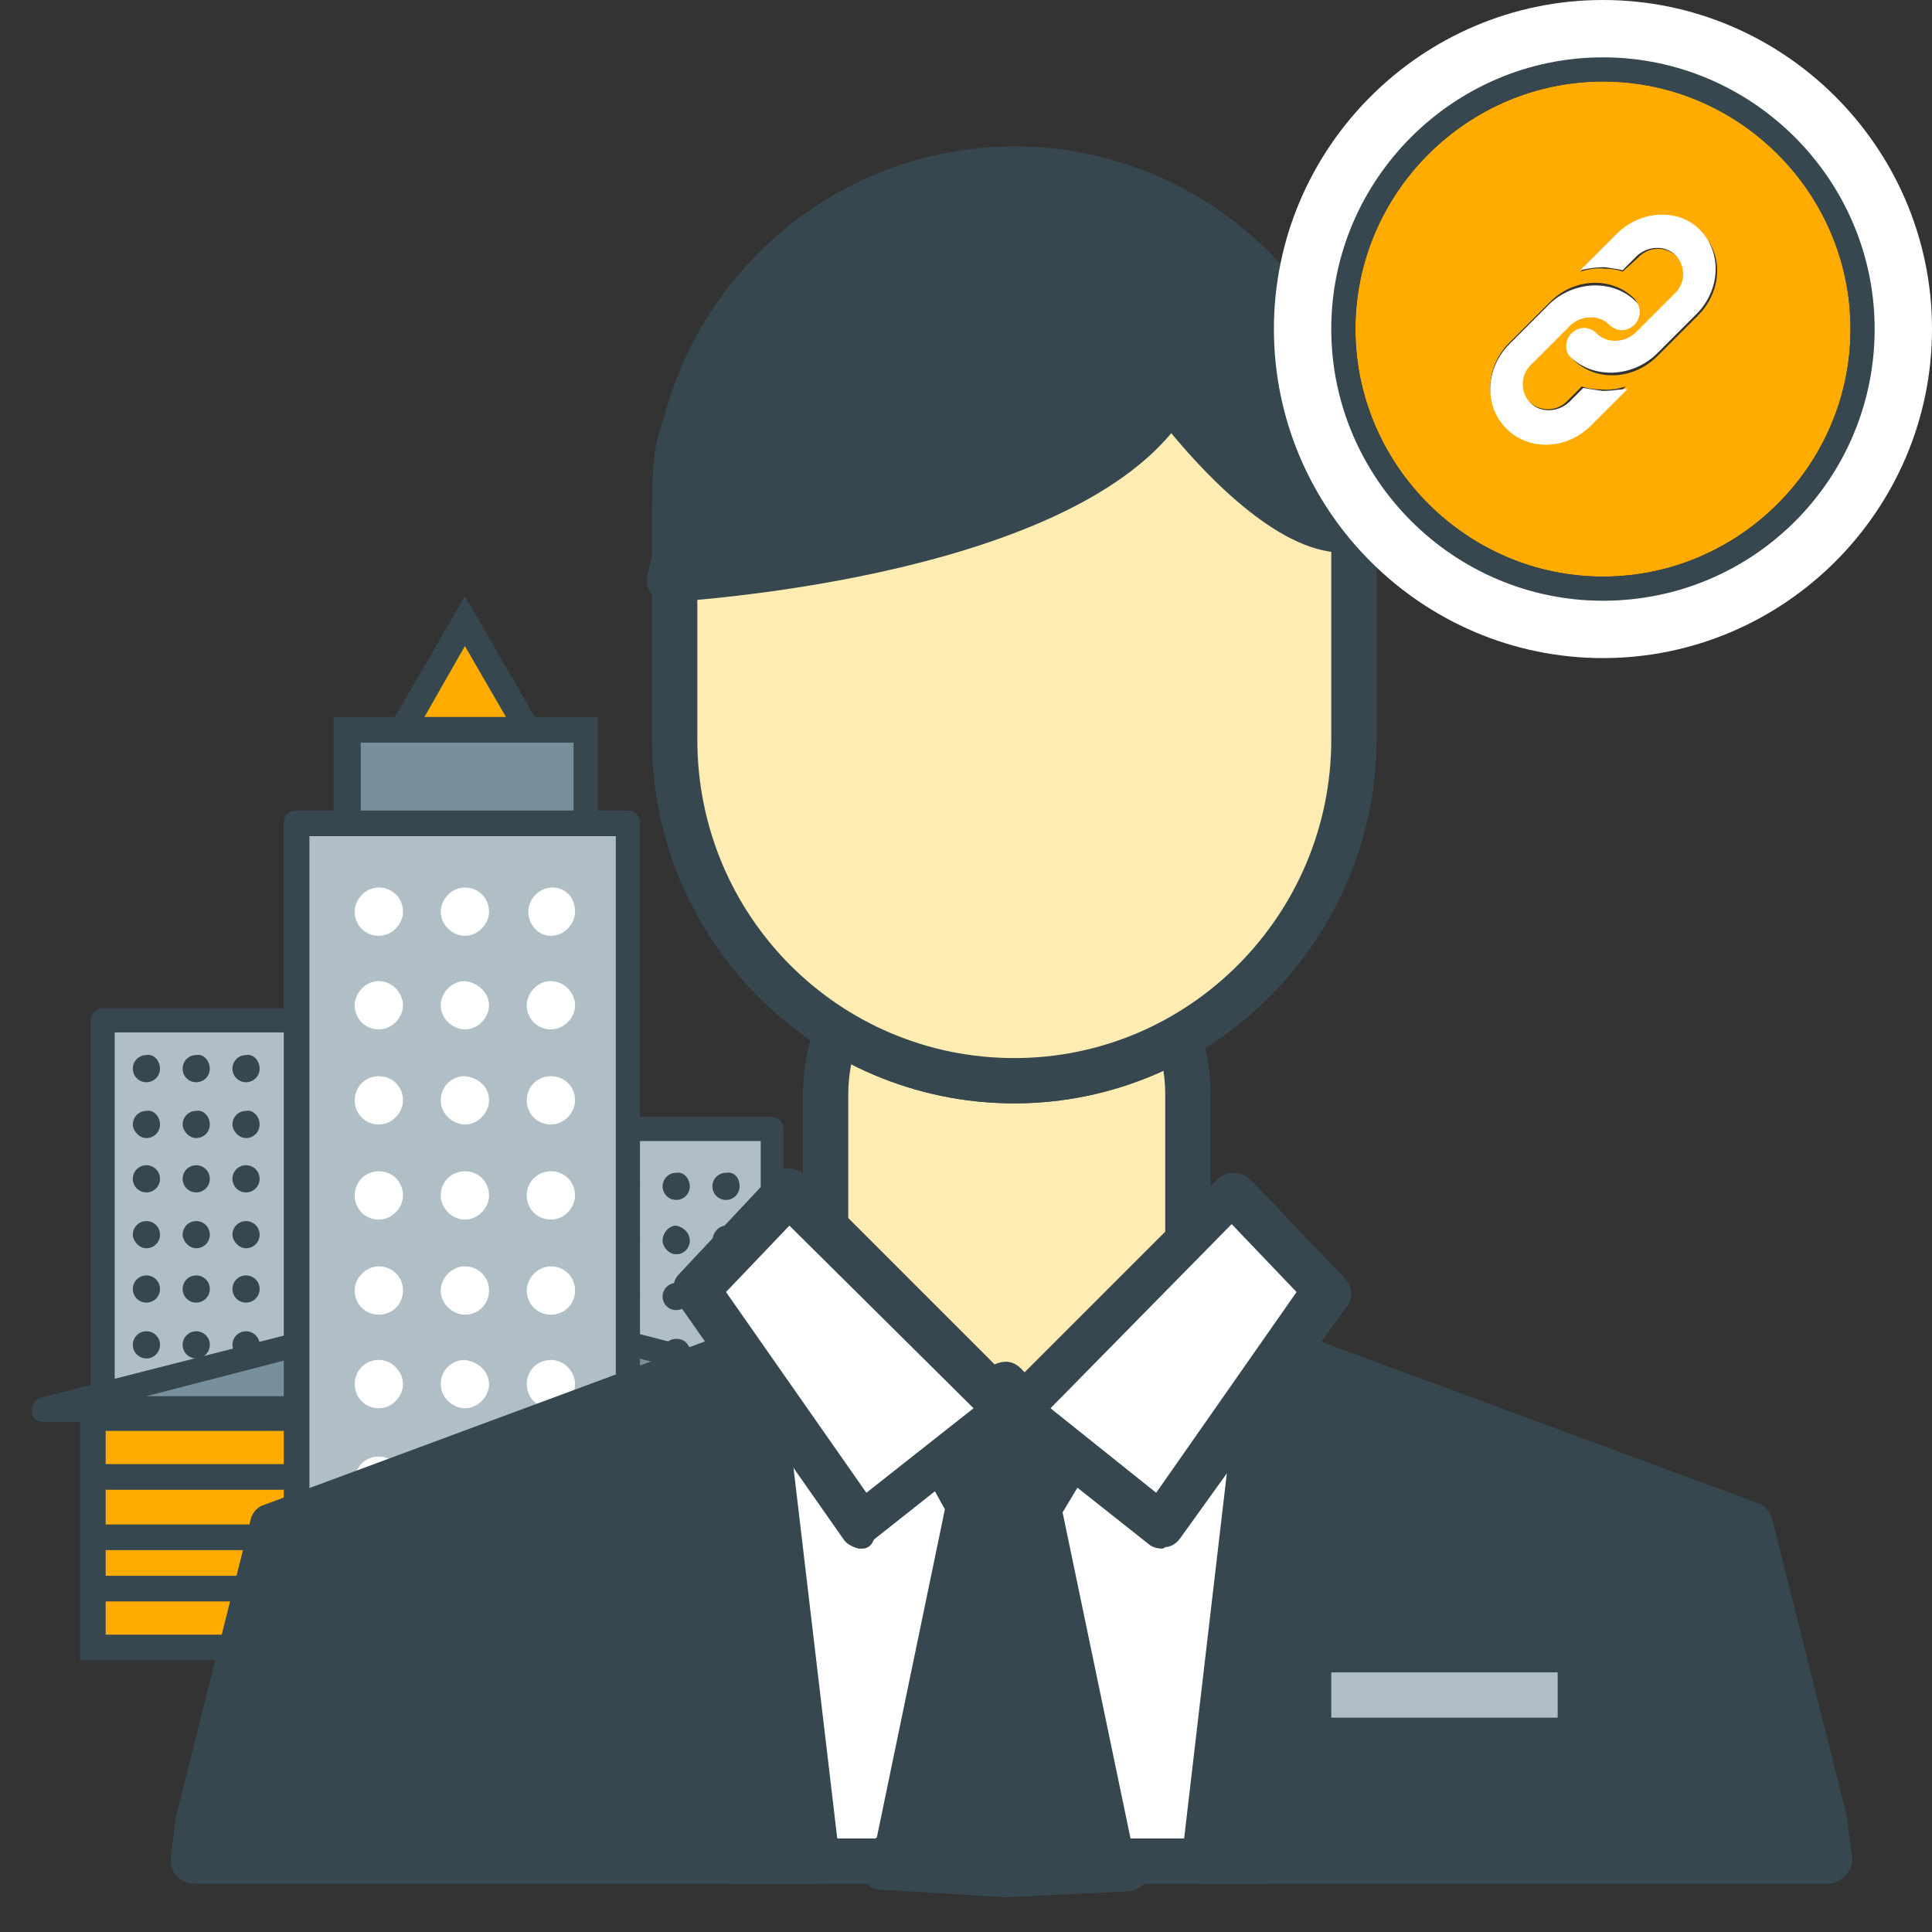 <?xml version="1.0" encoding="utf-8"?>
<!-- Generator: Adobe Illustrator 19.0.0, SVG Export Plug-In . SVG Version: 6.00 Build 0)  -->
<svg version="1.1" xmlns="http://www.w3.org/2000/svg" xmlns:xlink="http://www.w3.org/1999/xlink" x="0px" y="0px"
	 viewBox="-35 37 128 128" style="enable-background:new -35 37 128 128;" xml:space="preserve">
<rect x="-35" y="37" width="128" height="128" fill="#333333" stroke="none"/>
<style type="text/css">
	.st0{fill:#B0BEC5;}
	.st1{fill:#37474F;}
	.st2{fill:#FFAB00;}
	.st3{fill:#78909C;}
	.st4{fill:#FFFFFF;}
	.st5{fill:#FFECB3;}
</style>
<g id="Layer_1">
	<g>
		<g>
			<g>
				<rect x="-28.3" y="104.5" class="st0" width="12.9" height="31.5"/>
				<path class="st1" d="M-15.3,136.9h-12.9c-0.5,0-0.8-0.4-0.8-0.8v-31.5c0-0.5,0.4-0.8,0.8-0.8h12.9c0.5,0,0.8,0.4,0.8,0.8V136
					C-14.5,136.5-14.9,136.9-15.3,136.9z M-27.4,135.2h11.3v-29.8h-11.3V135.2z"/>
			</g>
			<g>
				<g>
					<g>
						<path class="st1" d="M-24.4,107.8c0,0.5-0.4,0.9-0.9,0.9s-0.9-0.4-0.9-0.9s0.4-0.9,0.9-0.9C-24.8,106.8-24.4,107.3-24.4,107.8
							z"/>
					</g>
					<g>
						<path class="st1" d="M-21.1,107.8c0,0.5-0.4,0.9-0.9,0.9c-0.5,0-0.9-0.4-0.9-0.9s0.4-0.9,0.9-0.9
							C-21.5,106.8-21.1,107.3-21.1,107.8z"/>
					</g>
					<g>
						<path class="st1" d="M-17.8,107.8c0,0.5-0.4,0.9-0.9,0.9c-0.5,0-0.9-0.4-0.9-0.9s0.4-0.9,0.9-0.9
							C-18.2,106.8-17.8,107.3-17.8,107.8z"/>
					</g>
				</g>
				<g>
					<g>
						<path class="st1" d="M-24.4,111.5c0,0.5-0.4,0.9-0.9,0.9s-0.9-0.5-0.9-0.9c0-0.5,0.4-0.9,0.9-0.9
							C-24.8,110.5-24.4,111-24.4,111.5z"/>
					</g>
					<g>
						<path class="st1" d="M-21.1,111.5c0,0.5-0.4,0.9-0.9,0.9c-0.5,0-0.9-0.5-0.9-0.9c0-0.5,0.4-0.9,0.9-0.9
							C-21.5,110.5-21.1,111-21.1,111.5z"/>
					</g>
					<g>
						<path class="st1" d="M-17.8,111.5c0,0.5-0.4,0.9-0.9,0.9c-0.5,0-0.9-0.5-0.9-0.9c0-0.5,0.4-0.9,0.9-0.9
							C-18.2,110.5-17.8,111-17.8,111.5z"/>
					</g>
				</g>
				<g>
					<g>
						<path class="st1" d="M-24.4,115.1c0,0.5-0.4,0.9-0.9,0.9s-0.9-0.4-0.9-0.9s0.4-0.9,0.9-0.9C-24.8,114.2-24.4,114.6-24.4,115.1
							z"/>
					</g>
					<g>
						<path class="st1" d="M-21.1,115.1c0,0.5-0.4,0.9-0.9,0.9c-0.5,0-0.9-0.4-0.9-0.9s0.4-0.9,0.9-0.9
							C-21.5,114.2-21.1,114.6-21.1,115.1z"/>
					</g>
					<g>
						<path class="st1" d="M-17.8,115.1c0,0.5-0.4,0.9-0.9,0.9c-0.5,0-0.9-0.4-0.9-0.9s0.4-0.9,0.9-0.9
							C-18.2,114.2-17.8,114.6-17.8,115.1z"/>
					</g>
				</g>
				<g>
					<g>
						<path class="st1" d="M-24.4,118.8c0,0.5-0.4,0.9-0.9,0.9s-0.9-0.5-0.9-0.9c0-0.5,0.4-0.9,0.9-0.9
							C-24.8,117.9-24.4,118.3-24.4,118.8z"/>
					</g>
					<g>
						<path class="st1" d="M-21.1,118.8c0,0.5-0.4,0.9-0.9,0.9c-0.5,0-0.9-0.5-0.9-0.9c0-0.5,0.4-0.9,0.9-0.9
							C-21.5,117.9-21.1,118.3-21.1,118.8z"/>
					</g>
					<g>
						<path class="st1" d="M-17.8,118.8c0,0.5-0.4,0.9-0.9,0.9c-0.5,0-0.9-0.5-0.9-0.9c0-0.5,0.4-0.9,0.9-0.9
							C-18.2,117.9-17.8,118.3-17.8,118.8z"/>
					</g>
				</g>
				<g>
					<g>
						<path class="st1" d="M-24.4,122.4c0,0.5-0.4,0.9-0.9,0.9s-0.9-0.4-0.9-0.9s0.4-0.9,0.9-0.9C-24.8,121.5-24.4,121.9-24.4,122.4
							z"/>
					</g>
					<g>
						<path class="st1" d="M-21.1,122.4c0,0.5-0.4,0.9-0.9,0.9c-0.5,0-0.9-0.4-0.9-0.9s0.4-0.9,0.9-0.9
							C-21.5,121.5-21.1,121.9-21.1,122.4z"/>
					</g>
					<g>
						<path class="st1" d="M-17.8,122.4c0,0.5-0.4,0.9-0.9,0.9c-0.5,0-0.9-0.4-0.9-0.9s0.4-0.9,0.9-0.9
							C-18.2,121.5-17.8,121.9-17.8,122.4z"/>
					</g>
				</g>
				<g>
					<g>
						<path class="st1" d="M-24.4,126.1c0,0.5-0.4,0.9-0.9,0.9s-0.9-0.4-0.9-0.9s0.4-0.9,0.9-0.9C-24.8,125.2-24.4,125.6-24.4,126.1
							z"/>
					</g>
					<g>
						<path class="st1" d="M-21.1,126.1c0,0.5-0.4,0.9-0.9,0.9c-0.5,0-0.9-0.4-0.9-0.9s0.4-0.9,0.9-0.9
							C-21.5,125.2-21.1,125.6-21.1,126.1z"/>
					</g>
					<g>
						<path class="st1" d="M-17.8,126.1c0,0.5-0.4,0.9-0.9,0.9c-0.5,0-0.9-0.4-0.9-0.9s0.4-0.9,0.9-0.9
							C-18.2,125.2-17.8,125.6-17.8,126.1z"/>
					</g>
				</g>
				<g>
					<g>
						<path class="st1" d="M-24.4,129.8c0,0.5-0.4,0.9-0.9,0.9s-0.9-0.4-0.9-0.9c0-0.5,0.4-0.9,0.9-0.9
							C-24.8,128.9-24.4,129.3-24.4,129.8z"/>
					</g>
					<g>
						<path class="st1" d="M-21.1,129.8c0,0.5-0.4,0.9-0.9,0.9c-0.5,0-0.9-0.4-0.9-0.9c0-0.5,0.4-0.9,0.9-0.9
							C-21.5,128.9-21.1,129.3-21.1,129.8z"/>
					</g>
					<g>
						<path class="st1" d="M-17.8,129.8c0,0.5-0.4,0.9-0.9,0.9c-0.5,0-0.9-0.4-0.9-0.9c0-0.5,0.4-0.9,0.9-0.9
							C-18.2,128.9-17.8,129.3-17.8,129.8z"/>
					</g>
				</g>
			</g>
		</g>
		<g>
			<g>
				<rect x="3.2" y="111.8" class="st0" width="12.9" height="32.1"/>
				<path class="st1" d="M16.2,144.7H3.2c-0.5,0-0.8-0.4-0.8-0.8v-32.1c0-0.5,0.4-0.8,0.8-0.8h12.9c0.5,0,0.8,0.4,0.8,0.8v32.1
					C17,144.3,16.6,144.7,16.2,144.7z M4.1,143h11.3v-30.4H4.1V143z"/>
			</g>
			<g>
				<g>
					<g>
						<path class="st1" d="M7.4,115.6c0,0.5-0.4,0.9-0.9,0.9s-0.9-0.4-0.9-0.9c0-0.5,0.4-0.9,0.9-0.9C7,114.6,7.4,115.1,7.4,115.6z"
							/>
					</g>
					<g>
						<path class="st1" d="M10.7,115.6c0,0.5-0.4,0.9-0.9,0.9c-0.5,0-0.9-0.4-0.9-0.9c0-0.5,0.4-0.9,0.9-0.9
							C10.3,114.6,10.7,115.1,10.7,115.6z"/>
					</g>
					<g>
						<path class="st1" d="M14,115.6c0,0.5-0.4,0.9-0.9,0.9c-0.5,0-0.9-0.4-0.9-0.9c0-0.5,0.4-0.9,0.9-0.9
							C13.7,114.6,14,115.1,14,115.6z"/>
					</g>
				</g>
				<g>
					<g>
						<path class="st1" d="M7.4,119.2c0,0.5-0.4,0.9-0.9,0.9s-0.9-0.5-0.9-0.9c0-0.5,0.4-1,0.9-1C7,118.3,7.4,118.7,7.4,119.2z"/>
					</g>
					<g>
						<path class="st1" d="M10.7,119.2c0,0.5-0.4,0.9-0.9,0.9c-0.5,0-0.9-0.5-0.9-0.9c0-0.5,0.4-1,0.9-1
							C10.3,118.3,10.7,118.7,10.7,119.2z"/>
					</g>
					<g>
						<path class="st1" d="M14,119.2c0,0.5-0.4,0.9-0.9,0.9c-0.5,0-0.9-0.5-0.9-0.9c0-0.5,0.4-1,0.9-1C13.7,118.3,14,118.7,14,119.2
							z"/>
					</g>
				</g>
				<g>
					<g>
						<path class="st1" d="M7.4,122.9c0,0.5-0.4,0.9-0.9,0.9s-0.9-0.4-0.9-0.9c0-0.5,0.4-0.9,0.9-0.9C7,122,7.4,122.4,7.4,122.9z"/>
					</g>
					<g>
						<path class="st1" d="M10.7,122.9c0,0.5-0.4,0.9-0.9,0.9c-0.5,0-0.9-0.4-0.9-0.9c0-0.5,0.4-0.9,0.9-0.9
							C10.3,122,10.7,122.4,10.7,122.9z"/>
					</g>
					<g>
						<path class="st1" d="M14,122.9c0,0.5-0.4,0.9-0.9,0.9c-0.5,0-0.9-0.4-0.9-0.9c0-0.5,0.4-0.9,0.9-0.9
							C13.7,122,14,122.4,14,122.9z"/>
					</g>
				</g>
				<g>
					<g>
						<path class="st1" d="M7.4,126.6c0,0.5-0.4,0.9-0.9,0.9s-0.9-0.5-0.9-0.9c0-0.5,0.4-0.9,0.9-0.9C7,125.7,7.4,126,7.4,126.6z"/>
					</g>
					<g>
						<path class="st1" d="M10.7,126.6c0,0.5-0.4,0.9-0.9,0.9c-0.5,0-0.9-0.5-0.9-0.9c0-0.5,0.4-0.9,0.9-0.9
							C10.3,125.7,10.7,126,10.7,126.6z"/>
					</g>
					<g>
						<path class="st1" d="M14,126.6c0,0.5-0.4,0.9-0.9,0.9c-0.5,0-0.9-0.5-0.9-0.9c0-0.5,0.4-0.9,0.9-0.9
							C13.7,125.7,14,126,14,126.6z"/>
					</g>
				</g>
				<g>
					<g>
						<path class="st1" d="M7.4,130.2c0,0.5-0.4,0.9-0.9,0.9s-0.9-0.4-0.9-0.9c0-0.5,0.4-0.9,0.9-0.9C7,129.3,7.4,129.7,7.4,130.2z"
							/>
					</g>
					<g>
						<path class="st1" d="M10.7,130.2c0,0.5-0.4,0.9-0.9,0.9c-0.5,0-0.9-0.4-0.9-0.9c0-0.5,0.4-0.9,0.9-0.9
							C10.3,129.3,10.7,129.7,10.7,130.2z"/>
					</g>
					<g>
						<path class="st1" d="M14,130.2c0,0.5-0.4,0.9-0.9,0.9c-0.5,0-0.9-0.4-0.9-0.9c0-0.5,0.4-0.9,0.9-0.9
							C13.7,129.3,14,129.7,14,130.2z"/>
					</g>
				</g>
				<g>
					<g>
						<path class="st1" d="M7.4,133.9c0,0.5-0.4,0.9-0.9,0.9s-0.9-0.4-0.9-0.9S6,133,6.5,133C7,133,7.4,133.4,7.4,133.9z"/>
					</g>
					<g>
						<path class="st1" d="M10.7,133.9c0,0.5-0.4,0.9-0.9,0.9c-0.5,0-0.9-0.4-0.9-0.9s0.4-0.9,0.9-0.9
							C10.3,133,10.7,133.4,10.7,133.9z"/>
					</g>
					<g>
						<path class="st1" d="M14,133.9c0,0.5-0.4,0.9-0.9,0.9c-0.5,0-0.9-0.4-0.9-0.9s0.4-0.9,0.9-0.9C13.7,133,14,133.4,14,133.9z"/>
					</g>
				</g>
				<g>
					<g>
						<path class="st1" d="M7.4,137.6c0,0.5-0.4,0.9-0.9,0.9s-0.9-0.4-0.9-0.9s0.4-0.9,0.9-0.9C7,136.6,7.4,137.1,7.4,137.6z"/>
					</g>
					<g>
						<path class="st1" d="M10.7,137.6c0,0.5-0.4,0.9-0.9,0.9c-0.5,0-0.9-0.4-0.9-0.9s0.4-0.9,0.9-0.9
							C10.3,136.6,10.7,137.1,10.7,137.6z"/>
					</g>
					<g>
						<path class="st1" d="M14,137.6c0,0.5-0.4,0.9-0.9,0.9c-0.5,0-0.9-0.4-0.9-0.9s0.4-0.9,0.9-0.9C13.7,136.6,14,137.1,14,137.6z"
							/>
					</g>
				</g>
			</g>
		</g>
		<g>
			<g>
				<polygon class="st2" points="-12.2,92.1 -4.2,78.2 3.9,92.1 				"/>
				<path class="st1" d="M5.3,92.9h-19l9.5-16.4L5.3,92.9z M-10.7,91.2H2.4l-6.6-11.4L-10.7,91.2z"/>
			</g>
			<g>
				<g>
					<polygon class="st3" points="-32.1,130.4 -13.8,125.7 4.6,130.4 					"/>
					<path class="st1" d="M4.6,131.2L4.6,131.2h-36.7c-0.5,0-0.8-0.3-0.8-0.7s0.2-0.8,0.6-0.9l18.4-4.7c0.1-0.1,0.3-0.1,0.4,0
						l18.3,4.7c0.4,0.1,0.7,0.4,0.7,0.8C5.4,130.8,5,131.2,4.6,131.2z M-25.3,129.5h23.2l-11.6-3L-25.3,129.5z"/>
				</g>
				<g>
					<polygon class="st3" points="-12.9,130.4 5.4,125.7 23.7,130.4 					"/>
					<path class="st1" d="M23.7,131.2L23.7,131.2h-36.7c-0.5,0-0.8-0.3-0.8-0.7s0.2-0.8,0.6-0.9l18.3-4.7c0.1-0.1,0.3-0.1,0.4,0
						l18.2,4.7c0.4,0.1,0.7,0.4,0.7,0.8C24.6,130.8,24.2,131.2,23.7,131.2z M-6.2,129.5H17l-11.6-3L-6.2,129.5z"/>
				</g>
			</g>
			<g>
				<rect x="-12" y="85.3" class="st3" width="15.8" height="15.2"/>
				<path class="st1" d="M4.6,101.4h-17.5V84.5H4.6V101.4z M-11.1,99.7H3V86.2h-14.1V99.7z"/>
			</g>
			<g>
				<rect x="-28.9" y="130.9" class="st2" width="49" height="15.2"/>
				<path class="st1" d="M21,147h-50.7v-16.9H21V147z M-28,145.3h47.3v-13.5H-28V145.3z"/>
			</g>
			<g>
				<rect x="-28.6" y="134" class="st1" width="48.4" height="1.7"/>
			</g>
			<g>
				<rect x="-28.6" y="138" class="st1" width="48.4" height="1.7"/>
			</g>
			<g>
				<rect x="-28.6" y="141.4" class="st1" width="48.4" height="1.7"/>
			</g>
			<g>
				<rect x="-15.3" y="91.5" class="st0" width="22" height="54.6"/>
				<path class="st1" d="M6.6,147h-22c-0.5,0-0.8-0.4-0.8-0.8V91.5c0-0.5,0.4-0.8,0.8-0.8h22c0.5,0,0.8,0.4,0.8,0.8v54.6
					C7.5,146.6,7.1,147,6.6,147z M-14.5,145.3H5.8V92.4h-20.3V145.3z"/>
			</g>
			<g>
				<rect x="-15.3" y="140" class="st0" width="22" height="6.2"/>
				<path class="st1" d="M6.6,147h-22c-0.5,0-0.8-0.4-0.8-0.8V140c0-0.5,0.4-0.8,0.8-0.8h22c0.5,0,0.8,0.4,0.8,0.8v6.2
					C7.5,146.6,7.1,147,6.6,147z M-14.5,145.3H5.8v-4.5h-20.3V145.3z"/>
			</g>
			<g>
				<rect x="-6.9" y="140" class="st3" width="5.6" height="6.2"/>
				<path class="st1" d="M-0.4,147h-7.3v-7.9h7.3V147z M-6.1,145.3h3.9v-4.5h-3.9V145.3z"/>
			</g>
			<g>
				<g>
					<g>
						<path class="st4" d="M-8.3,97.4c0,0.8-0.7,1.6-1.6,1.6s-1.6-0.7-1.6-1.6c0-0.8,0.7-1.6,1.6-1.6S-8.3,96.5-8.3,97.4z"/>
					</g>
					<g>
						<path class="st4" d="M-2.6,97.4c0,0.8-0.7,1.6-1.6,1.6c-0.8,0-1.6-0.7-1.6-1.6c0-0.8,0.7-1.6,1.6-1.6
							C-3.3,95.8-2.6,96.5-2.6,97.4z"/>
					</g>
					<g>
						<path class="st4" d="M3.1,97.4c0,0.8-0.7,1.6-1.6,1.6C0.6,99,0,98.2,0,97.4c0-0.8,0.7-1.6,1.6-1.6S3.1,96.5,3.1,97.4z"/>
					</g>
				</g>
				<g>
					<g>
						<path class="st4" d="M-8.3,103.6c0,0.8-0.7,1.6-1.6,1.6s-1.6-0.7-1.6-1.6c0-0.8,0.7-1.6,1.6-1.6S-8.3,102.8-8.3,103.6z"/>
					</g>
					<g>
						<path class="st4" d="M-2.6,103.6c0,0.8-0.7,1.6-1.6,1.6c-0.8,0-1.6-0.7-1.6-1.6c0-0.8,0.7-1.6,1.6-1.6
							C-3.3,102.1-2.6,102.8-2.6,103.6z"/>
					</g>
					<g>
						<path class="st4" d="M3.1,103.6c0,0.8-0.7,1.6-1.6,1.6c-0.9,0-1.6-0.7-1.6-1.6c0-0.8,0.7-1.6,1.6-1.6S3.1,102.8,3.1,103.6z"/>
					</g>
				</g>
				<g>
					<g>
						<path class="st4" d="M-8.3,109.9c0,0.8-0.7,1.6-1.6,1.6s-1.6-0.7-1.6-1.6s0.7-1.6,1.6-1.6S-8.3,109-8.3,109.9z"/>
					</g>
					<g>
						<path class="st4" d="M-2.6,109.9c0,0.8-0.7,1.6-1.6,1.6c-0.8,0-1.6-0.7-1.6-1.6s0.7-1.6,1.6-1.6C-3.3,108.4-2.6,109-2.6,109.9
							z"/>
					</g>
					<g>
						<path class="st4" d="M3.1,109.9c0,0.8-0.7,1.6-1.6,1.6c-0.9,0-1.6-0.7-1.6-1.6s0.7-1.6,1.6-1.6S3.1,109,3.1,109.9z"/>
					</g>
				</g>
				<g>
					<g>
						<path class="st4" d="M-8.3,116.2c0,0.8-0.7,1.6-1.6,1.6s-1.6-0.7-1.6-1.6c0-0.9,0.7-1.6,1.6-1.6S-8.3,115.3-8.3,116.2z"/>
					</g>
					<g>
						<path class="st4" d="M-2.6,116.2c0,0.8-0.7,1.6-1.6,1.6c-0.8,0-1.6-0.7-1.6-1.6c0-0.9,0.7-1.6,1.6-1.6
							C-3.3,114.6-2.6,115.3-2.6,116.2z"/>
					</g>
					<g>
						<path class="st4" d="M3.1,116.2c0,0.8-0.7,1.6-1.6,1.6c-0.9,0-1.6-0.7-1.6-1.6c0-0.9,0.7-1.6,1.6-1.6S3.1,115.3,3.1,116.2z"/>
					</g>
				</g>
				<g>
					<g>
						<path class="st4" d="M-8.3,122.5c0,0.9-0.7,1.6-1.6,1.6s-1.6-0.7-1.6-1.6c0-0.8,0.7-1.6,1.6-1.6S-8.3,121.6-8.3,122.5z"/>
					</g>
					<g>
						<path class="st4" d="M-2.6,122.5c0,0.9-0.7,1.6-1.6,1.6c-0.8,0-1.6-0.7-1.6-1.6c0-0.8,0.7-1.6,1.6-1.6
							C-3.3,120.9-2.6,121.6-2.6,122.5z"/>
					</g>
					<g>
						<path class="st4" d="M3.1,122.5c0,0.9-0.7,1.6-1.6,1.6c-0.9,0-1.6-0.7-1.6-1.6c0-0.8,0.7-1.6,1.6-1.6S3.1,121.6,3.1,122.5z"/>
					</g>
				</g>
				<g>
					<g>
						<path class="st4" d="M-8.3,128.7c0,0.8-0.7,1.6-1.6,1.6s-1.6-0.7-1.6-1.6c0-0.9,0.7-1.6,1.6-1.6S-8.3,127.9-8.3,128.7z"/>
					</g>
					<g>
						<path class="st4" d="M-2.6,128.7c0,0.8-0.7,1.6-1.6,1.6c-0.8,0-1.6-0.7-1.6-1.6c0-0.9,0.7-1.6,1.6-1.6
							C-3.3,127.2-2.6,127.9-2.6,128.7z"/>
					</g>
					<g>
						<path class="st4" d="M3.1,128.7c0,0.8-0.7,1.6-1.6,1.6c-0.9,0-1.6-0.7-1.6-1.6c0-0.9,0.7-1.6,1.6-1.6S3.1,127.9,3.1,128.7z"/>
					</g>
				</g>
				<g>
					<g>
						<path class="st4" d="M-8.3,135.1c0,0.8-0.7,1.6-1.6,1.6s-1.6-0.7-1.6-1.6s0.7-1.6,1.6-1.6S-8.3,134.2-8.3,135.1z"/>
					</g>
					<g>
						<path class="st4" d="M-2.6,135.1c0,0.8-0.7,1.6-1.6,1.6c-0.8,0-1.6-0.7-1.6-1.6s0.7-1.6,1.6-1.6
							C-3.3,133.5-2.6,134.2-2.6,135.1z"/>
					</g>
					<g>
						<path class="st4" d="M3.1,135.1c0,0.8-0.7,1.6-1.6,1.6c-0.9,0-1.6-0.7-1.6-1.6s0.7-1.6,1.6-1.6S3.1,134.2,3.1,135.1z"/>
					</g>
				</g>
			</g>
			<g>
				<g>
					<path class="st1" d="M19.7,116.5c-0.4,0-0.7-0.3-0.7-0.7c0-0.4,0.3-0.7,0.7-0.7c0.4,0,0.7,0.3,0.7,0.7
						C20.4,116.2,20,116.5,19.7,116.5z"/>
					<path class="st1" d="M19.7,116.8c-0.5,0-1-0.5-1-1c0-0.5,0.5-1,1-1c0.6,0,1,0.5,1,1C20.6,116.4,20.2,116.8,19.7,116.8z
						 M19.7,115.5c-0.2,0-0.4,0.2-0.4,0.4c0,0.2,0.2,0.4,0.4,0.4c0.2,0,0.4-0.2,0.4-0.4C20.1,115.6,19.9,115.5,19.7,115.5z"/>
				</g>
				<g>
					<path class="st1" d="M19.7,121.3c-0.4,0-0.7-0.3-0.7-0.7s0.3-0.7,0.7-0.7c0.4,0,0.7,0.3,0.7,0.7C20.4,121,20,121.3,19.7,121.3z
						"/>
					<path class="st1" d="M19.7,121.6c-0.5,0-1-0.5-1-1s0.5-1,1-1c0.5,0,1,0.5,1,1C20.6,121.1,20.2,121.6,19.7,121.6z M19.7,120.2
						c-0.2,0-0.4,0.2-0.4,0.4c0,0.2,0.2,0.4,0.4,0.4c0.2,0,0.4-0.2,0.4-0.4C20.1,120.4,19.9,120.2,19.7,120.2z"/>
				</g>
				<g>
					<path class="st1" d="M19.7,126c-0.4,0-0.7-0.3-0.7-0.7s0.3-0.7,0.7-0.7c0.4,0,0.7,0.3,0.7,0.7C20.4,125.8,20,126,19.7,126z"/>
					<path class="st1" d="M19.7,126.3c-0.5,0-1-0.5-1-1s0.5-1,1-1c0.6,0,1,0.5,1,1C20.6,125.9,20.2,126.3,19.7,126.3z M19.7,125
						c-0.2,0-0.4,0.2-0.4,0.4c0,0.2,0.2,0.4,0.4,0.4c0.2,0,0.4-0.2,0.4-0.4C20.1,125.1,19.9,125,19.7,125z"/>
				</g>
			</g>
		</g>
	</g>
	<g>
		<g>
			<g>
				<rect x="13.7" y="129.3" class="st4" width="35" height="31"/>
				<path class="st1" d="M48.7,161.8h-35c-0.8,0-1.5-0.7-1.5-1.5v-31c0-0.8,0.7-1.5,1.5-1.5h35c0.8,0,1.5,0.7,1.5,1.5v31
					C50.2,161.1,49.5,161.8,48.7,161.8z M15.2,158.8h32v-28h-32V158.8z"/>
			</g>
			<g>
				<g>
					<polygon class="st1" points="-21.9,158 -16.9,138.1 15.2,126.1 19.2,160.3 -22.2,160.3 					"/>
					<path class="st1" d="M19.3,161.8C19.3,161.8,19.2,161.8,19.3,161.8h-41.5c-0.4,0-0.8-0.2-1.1-0.5c-0.3-0.3-0.4-0.8-0.4-1.2
						l0.3-2.3c0-0.1,0-0.1,0-0.2l5-19.9c0.1-0.5,0.5-0.9,0.9-1l32.1-11.9c0.4-0.2,0.9-0.1,1.3,0.1c0.4,0.2,0.7,0.6,0.7,1.1l4,33.9
						c0,0.1,0.1,0.3,0.1,0.4C20.8,161.1,20.1,161.8,19.3,161.8z M-20.5,158.8h38l-3.6-30.6l-29.6,11l-4.8,19.1V158.8z"/>
				</g>
				<g>
					<polygon class="st1" points="85.9,158 80.9,138.1 48.8,126.1 44.8,160.3 86.2,160.3 					"/>
					<path class="st1" d="M86.2,161.8H44.8c-0.4,0-0.8-0.2-1.1-0.5c-0.3-0.3-0.4-0.7-0.4-1.2l4-34.2c0.1-0.5,0.3-0.9,0.7-1.1
						c0.4-0.2,0.9-0.3,1.3-0.1l32.2,11.9c0.5,0.2,0.8,0.6,0.9,1l5,19.9c0,0.1,0,0.1,0,0.2l0.3,2.3c0.1,0.4-0.1,0.9-0.4,1.2
						C87,161.5,86.7,161.8,86.2,161.8z M46.5,158.8h38l-0.1-0.5l-4.8-19.1l-29.6-11L46.5,158.8z"/>
				</g>
			</g>
			<g>
				<path class="st5" d="M43.7,120.2c0,6.6-5.4,11.9-12,11.9l0,0c-6.6,0-12-5.4-12-11.9v-10.7c0-6.6,5.4-11.9,12-11.9l0,0
					c6.6,0,12,5.3,12,11.9V120.2z"/>
				<path class="st1" d="M31.7,133.6c-7.4,0-13.5-6-13.5-13.4v-10.7c0-7.4,6.1-13.4,13.5-13.4s13.5,6,13.5,13.4v10.6
					C45.2,127.6,39.1,133.6,31.7,133.6z M31.7,99.1c-5.8,0-10.5,4.7-10.5,10.4v10.6c0,5.8,4.7,10.4,10.5,10.4s10.5-4.6,10.5-10.3
					v-10.7C42.2,103.8,37.5,99.1,31.7,99.1z"/>
			</g>
			<g>
				<path class="st1" d="M54.7,85.9c0,12.5-10,22.6-22.5,22.6l0,0c-12.5,0-22.5-10.1-22.5-22.6V70.8c0-12.5,10-22.6,22.5-22.6l0,0
					c12.5,0,22.5,10.1,22.5,22.6V85.9z"/>
				<path class="st1" d="M32.2,110.1c-13.2,0-24-10.8-24-24.1V70.8c0-13.3,10.8-24.1,24-24.1s24,10.8,24,24.1v15.1
					C56.2,99.2,45.4,110.1,32.2,110.1z M32.2,49.7c-11.6,0-21,9.5-21,21.1v15.1c0,11.7,9.4,21.1,21,21.1s21-9.5,21-21.1V70.8
					C53.2,59.2,43.8,49.7,32.2,49.7z"/>
			</g>
			<g>
				<path class="st5" d="M54.7,85.9c0,12.5-10,22.6-22.5,22.6l0,0c-12.5,0-22.5-10.1-22.5-22.6V70.8c0-12.5,4.4-3.6,16.9-3.6L35,56
					c12.5,0,19.7,2.4,19.7,14.9V85.9z"/>
				<path class="st1" d="M32.2,110.1c-13.2,0-24-10.8-24-24.1V70.8c0-3.1,0-8.2,4-8.2c1.2,0,2.5,0.4,4.1,1c2.3,0.8,5.5,1.9,9.5,2
					l8-10.6c0.3-0.4,0.7-0.6,1.2-0.6c13.1,0.1,21.2,2.8,21.2,16.4v15.1C56.2,99.2,45.4,110.1,32.2,110.1z M12.2,65.7
					c-0.7,0-1,1.7-1,5.2V86c0,11.7,9.4,21.1,21,21.1s21-9.5,21-21.1V70.8c0-11.1-5.9-13.3-17.4-13.4l-8,10.6
					c-0.3,0.4-0.7,0.6-1.2,0.6c-4.9,0-8.6-1.3-11.2-2.2C14,66.1,12.9,65.7,12.2,65.7z"/>
			</g>
			<g>
				<path class="st1" d="M9.3,75.4c0,0,27.1-1.5,33.1-12.4c0,0,6.7,9.2,11.7,8.9l-1.5-9.7L44.7,56l-16.4,1l-11.2,6.7l-5.2,1
					L9.3,75.4z"/>
				<path class="st1" d="M9.3,76.9c-0.4,0-0.9-0.2-1.1-0.5c-0.3-0.4-0.4-0.8-0.3-1.3l2.5-10.7c0.1-0.6,0.6-1,1.2-1.1l5-0.9l11-6.6
					c0.2-0.1,0.4-0.2,0.7-0.2l16.4-1c0.4,0,0.7,0.1,1,0.3l7.9,6.2c0.3,0.2,0.5,0.6,0.6,1l1.5,9.7c0.1,0.4-0.1,0.8-0.3,1.2
					c-0.3,0.3-0.7,0.5-1.1,0.6c-4.3,0.3-9.3-5-11.7-7.9C34.5,75.4,10.4,76.8,9.3,76.9L9.3,76.9z M13,66l-1.8,7.7
					c2.5-0.2,7.2-0.8,12.1-1.9c9.4-2.2,15.5-5.5,17.8-9.6c0.2-0.5,0.7-0.7,1.2-0.8c0.5,0,1,0.2,1.3,0.6c2,2.7,5.7,6.7,8.7,8l-1.1-7
					l-7-5.5l-15.5,1L17.8,65c-0.2,0.1-0.3,0.2-0.5,0.2L13,66z"/>
			</g>
			<g>
				<g>
					<polygon class="st1" points="24.6,159.4 29.3,136.8 26.8,132.3 31.7,128.9 31.7,161.2 23.5,160.7 					"/>
					<path class="st1" d="M31.7,162.7C31.7,162.7,31.6,162.7,31.7,162.7l-8.3-0.5c-0.6,0-1.1-0.4-1.3-0.9s-0.1-1.1,0.2-1.6l0.8-1
						l4.5-21.7l-2.2-4c-0.4-0.7-0.2-1.5,0.4-2l4.9-3.5c0.5-0.3,1.1-0.4,1.6-0.1c0.5,0.3,0.8,0.8,0.8,1.3V161c0,0.4-0.2,0.8-0.5,1.1
						C32.4,162.5,32.1,162.7,31.7,162.7z M26.1,159.4l4.1,0.2v-19.8L26.1,159.4z M28.7,132.8l1.5,2.6v-3.6L28.7,132.8z"/>
				</g>
				<g>
					<polygon class="st1" points="38.5,159.4 33.8,136.8 36.5,132.3 31.7,128.9 31.7,161.2 39.7,160.7 					"/>
					<path class="st1" d="M31.7,162.7c-0.4,0-0.7-0.1-1-0.4s-0.5-0.7-0.5-1.1v-32.3c0-0.6,0.3-1.1,0.8-1.3c0.5-0.3,1.1-0.2,1.6,0.1
						l4.8,3.5c0.6,0.5,0.8,1.3,0.4,2l-2.4,4l4.5,21.6l0.9,0.9c0.4,0.4,0.5,1,0.3,1.6c-0.2,0.6-0.7,0.9-1.3,1L31.7,162.7
						C31.8,162.7,31.7,162.7,31.7,162.7z M33.2,141.4v18.2l3.8-0.2L33.2,141.4z M33.2,131.8v3l1.3-2.1L33.2,131.8z"/>
				</g>
			</g>
			<g>
				<g>
					<polygon class="st4" points="31.7,130.4 17.3,116 11.1,122.5 22.1,138.1 					"/>
					<path class="st1" d="M22.1,139.6c-0.1,0-0.1,0-0.2,0c-0.4-0.1-0.8-0.3-1-0.6l-11-15.7c-0.4-0.6-0.4-1.4,0.1-1.9l6.1-6.5
						c0.3-0.3,0.7-0.5,1.1-0.5l0,0c0.4,0,0.8,0.2,1.1,0.4l14.4,14.4c0.3,0.3,0.5,0.7,0.4,1.1c0,0.4-0.2,0.8-0.6,1.1l-9.6,7.6
						C22.7,139.5,22.4,139.6,22.1,139.6z M13.1,122.6l9.3,13.3l7.1-5.6l-12.2-12.1L13.1,122.6z"/>
				</g>
				<g>
					<polygon class="st4" points="32.3,130.4 46.8,116 52.9,122.5 42,138.1 					"/>
					<path class="st1" d="M42,139.6c-0.3,0-0.7-0.1-0.9-0.3l-9.6-7.6c-0.3-0.3-0.5-0.7-0.6-1.1c0-0.4,0.1-0.8,0.4-1.1l14.4-14.4
						c0.3-0.3,0.7-0.4,1.1-0.4l0,0c0.4,0,0.8,0.2,1.1,0.5l6.2,6.5c0.5,0.5,0.6,1.3,0.1,1.9l-11,15.3c-0.2,0.3-0.6,0.6-1,0.6
						C42.1,139.6,42,139.6,42,139.6z M34.6,130.3l7,5.6l9.3-13.3l-4.3-4.5L34.6,130.3z"/>
				</g>
			</g>
			<g>
				<rect x="53.2" y="147.8" class="st0" width="15" height="3"/>
			</g>
		</g>
	</g>
</g>
<g id="Layer_3">
	<g>
		<path class="st2" d="M71.2,42.4c-9,0-16.4,7.4-16.4,16.4s7.4,16.4,16.4,16.4s16.4-7.4,16.4-16.4S80.3,42.4,71.2,42.4z M70.4,65.1
			c-1.6,1.6-4.1,1.7-5.6,0.2s-1.4-4,0.2-5.6l2.7-2.7c1.6-1.6,4.1-1.7,5.6-0.2c0,0,0,0,0,0c0,0,0,0,0,0c0,0,0,0,0,0l0,0
			c0.4,0.5,0.4,1.2,0,1.6c-0.5,0.5-1.2,0.5-1.7,0c0,0,0,0,0,0c-0.7-0.7-1.8-0.6-2.6,0.1L66.4,61c-0.7,0.7-0.8,1.9-0.1,2.6
			s1.9,0.7,2.6-0.1l0.9-0.9c0,0,0.4,0.2,1.3,0.2c0.8,0.1,1.6-0.2,1.6-0.2L70.4,65.1z M77.5,57.9l-2.7,2.7c-1.6,1.6-4.1,1.7-5.6,0.2
			c0,0,0,0,0,0c0,0,0,0,0,0c0,0,0,0,0,0l0,0c-0.4-0.5-0.4-1.2,0-1.6c0.5-0.5,1.2-0.5,1.7,0c0,0,0,0,0,0c0.7,0.7,1.8,0.6,2.6-0.1
			l2.5-2.5c0.7-0.7,0.8-1.9,0.1-2.6c-0.7-0.7-1.9-0.7-2.6,0.1L72.5,55c0,0-0.4-0.2-1.2-0.2c-0.8-0.1-1.6,0.2-1.6,0.2l2.4-2.4
			c1.6-1.6,4.1-1.7,5.6-0.2C79.2,53.8,79.1,56.3,77.5,57.9z"/>
		<path class="st1" d="M71.2,40.8c-9.9,0-18,8.1-18,18s8.1,18,18,18s18-8.1,18-18S81.2,40.8,71.2,40.8z M71.2,75.2
			c-9,0-16.4-7.4-16.4-16.4s7.4-16.4,16.4-16.4s16.4,7.4,16.4,16.4S80.3,75.2,71.2,75.2z"/>
		<path class="st4" d="M71.2,37c-12,0-21.8,9.8-21.8,21.8s9.8,21.8,21.8,21.8S93,70.8,93,58.8S83.2,37,71.2,37z M71.2,76.8
			c-9.9,0-18-8.1-18-18s8.1-18,18-18s18,8.1,18,18S81.2,76.8,71.2,76.8z"/>
		<path class="st4" d="M72.1,52.5l-2.4,2.4c0,0,0.8-0.2,1.6-0.2c0.8,0.1,1.2,0.2,1.2,0.2l0.9-0.9c0.7-0.7,1.9-0.8,2.6-0.1
			c0.7,0.7,0.7,1.9-0.1,2.6l-2.5,2.5c-0.7,0.7-1.9,0.8-2.6,0.1c0,0,0,0,0,0c-0.5-0.5-1.2-0.5-1.7,0c-0.4,0.4-0.5,1.2,0,1.6l0,0
			c0,0,0,0,0,0c0,0,0,0,0,0c0,0,0,0,0,0c1.5,1.4,4,1.3,5.6-0.2l2.7-2.7c1.6-1.6,1.7-4.1,0.2-5.6C76.2,50.8,73.7,50.9,72.1,52.5z"/>
		<path class="st4" d="M71.2,62.9c-0.8-0.1-1.3-0.2-1.3-0.2L69,63.6c-0.7,0.7-1.9,0.8-2.6,0.1s-0.7-1.9,0.1-2.6l2.5-2.5
			c0.7-0.7,1.9-0.8,2.6-0.1c0,0,0,0,0,0c0.5,0.5,1.2,0.5,1.7,0c0.4-0.4,0.5-1.2,0-1.6l0,0c0,0,0,0,0,0c0,0,0,0,0,0c0,0,0,0,0,0
			c-1.5-1.4-4-1.3-5.6,0.2l-2.7,2.7c-1.6,1.6-1.7,4.1-0.2,5.6s4,1.4,5.6-0.2l2.4-2.4C72.8,62.7,72,62.9,71.2,62.9z"/>
	</g>
</g>
</svg>
